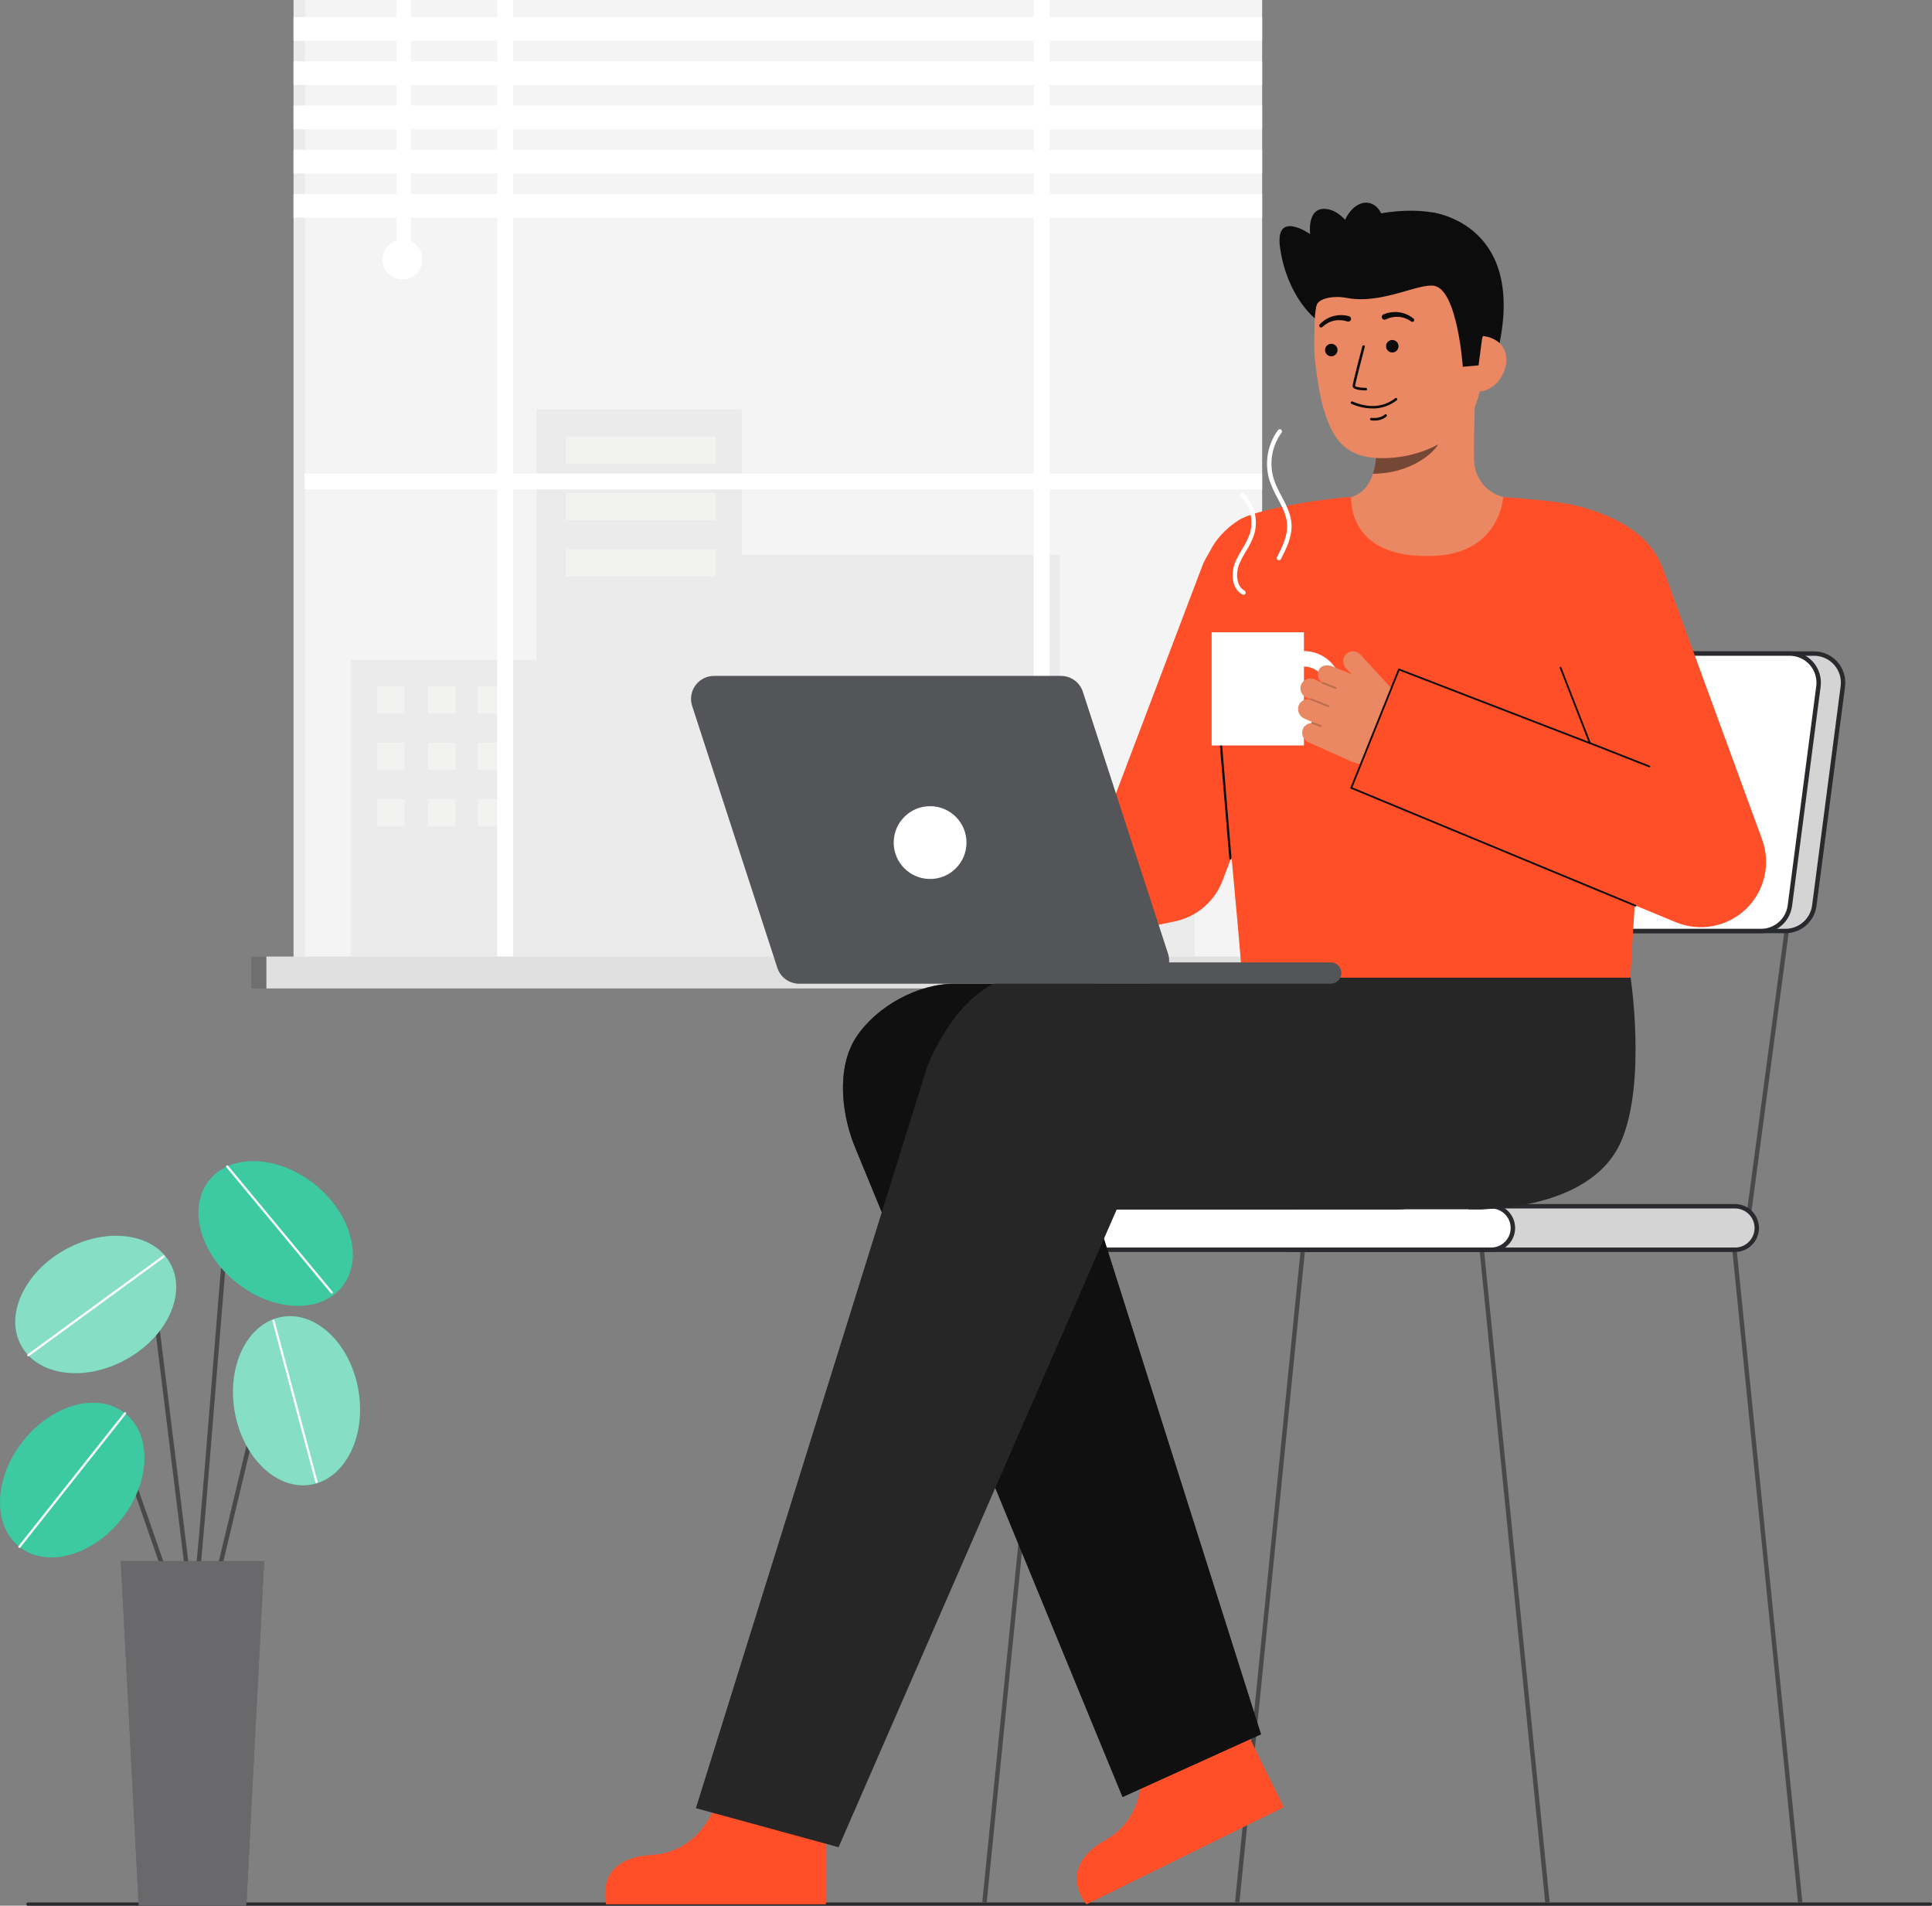 <svg width="436" height="430" viewBox="0 0 436 430" fill="none" xmlns="http://www.w3.org/2000/svg">
<rect x="0" y="0" width="436" height="430" fill="#808080" stroke="none"/>
<g clip-path="url(#clip0_5_1402)">
<path d="M68.724 0H284.831V216.101H68.724V0Z" fill="#F4F4F4"/>
<path d="M66.246 0H68.724V216.101H66.246V0Z" fill="#F4F4F4"/>
<path opacity="0.05" d="M66.246 0H68.724V216.101H66.246V0Z" fill="#292A2E"/>
<path opacity="0.05" d="M121.077 148.912V92.372H167.392V125.221H239.135V183.382H269.626V216.101H239.135H233.261H79.119V148.912H121.077Z" fill="#292A2E"/>
<path opacity="0.34" d="M127.719 98.511H161.447V104.65H127.719V98.511Z" fill="#FFFFFA"/>
<path opacity="0.34" d="M127.719 111.232H161.447V117.371H127.719V111.232Z" fill="#FFFFFA"/>
<path opacity="0.34" d="M127.719 123.954H161.447V130.092H127.719V123.954Z" fill="#FFFFFA"/>
<path opacity="0.34" d="M85.1 154.87H91.316V161.009H85.1V154.87Z" fill="#FFFFFA"/>
<path opacity="0.34" d="M85.1 167.592H91.316V173.731H85.1V167.592Z" fill="#FFFFFA"/>
<path opacity="0.34" d="M85.1 180.312H91.316V186.451H85.1V180.312Z" fill="#FFFFFA"/>
<path opacity="0.34" d="M96.6 154.87H102.817V161.009H96.6V154.87Z" fill="#FFFFFA"/>
<path opacity="0.34" d="M96.6 167.592H102.817V173.731H96.6V167.592Z" fill="#FFFFFA"/>
<path opacity="0.34" d="M96.6 180.312H102.817V186.451H96.6V180.312Z" fill="#FFFFFA"/>
<path opacity="0.34" d="M107.79 154.87H114.006V161.009H107.79V154.87Z" fill="#FFFFFA"/>
<path opacity="0.34" d="M107.79 167.592H114.006V173.731H107.79V167.592Z" fill="#FFFFFA"/>
<path opacity="0.34" d="M107.79 180.312H114.006V186.451H107.79V180.312Z" fill="#FFFFFA"/>
<path d="M68.724 106.838H112.208V0H115.804V106.838H233.261V0H236.857V106.838H284.831V110.434H236.857V216.101H233.261V110.434H115.804V216.101H112.208V110.434H68.724V106.838Z" fill="white"/>
<path d="M60.114 215.841H293.44V223.028H60.114V215.841Z" fill="#F4F4F4"/>
<path opacity="0.1" d="M60.114 215.841H293.44V223.028H60.114V215.841Z" fill="#292A2E"/>
<path opacity="0.1" d="M56.746 215.841H60.114V223.028H56.746V215.841Z" fill="#292A2E"/>
<path opacity="0.1" d="M56.746 215.841H60.114V223.028H56.746V215.841Z" fill="#292A2E"/>
<path d="M66.247 3.858H284.831V9.201H66.247V3.858Z" fill="white"/>
<path d="M66.247 13.838H284.831V19.181H66.247V13.838Z" fill="white"/>
<path d="M66.247 23.818H284.831V29.161H66.247V23.818Z" fill="white"/>
<path d="M66.247 33.798H284.831V39.142H66.247V33.798Z" fill="white"/>
<path d="M66.247 43.779H284.831V49.122H66.247V43.779Z" fill="white"/>
<path d="M89.463 0H92.739V55.148H89.463V0Z" fill="white"/>
<path d="M90.823 63.069C88.338 63.069 86.323 61.054 86.323 58.568C86.323 56.083 88.338 54.068 90.823 54.068C93.309 54.068 95.323 56.083 95.323 58.568C95.323 61.054 93.309 63.069 90.823 63.069Z" fill="white"/>
<path d="M6.311 430H435.651C435.697 430 435.742 429.991 435.784 429.973C435.827 429.956 435.865 429.93 435.898 429.898C435.93 429.865 435.956 429.827 435.973 429.784C435.991 429.742 436 429.697 436 429.651C436 429.605 435.991 429.559 435.973 429.517C435.956 429.475 435.93 429.436 435.898 429.404C435.865 429.371 435.827 429.346 435.784 429.328C435.742 429.31 435.697 429.301 435.651 429.301H6.312C6.22 429.301 6.131 429.338 6.065 429.404C6 429.469 5.963 429.558 5.963 429.651C5.963 429.743 6 429.832 6.065 429.898C6.131 429.963 6.22 430 6.312 430H6.311Z" fill="#292A2E"/>
<g opacity="0.65">
<path d="M6.311 430H435.651C435.697 430 435.742 429.991 435.784 429.973C435.827 429.956 435.865 429.93 435.898 429.898C435.93 429.865 435.956 429.827 435.973 429.784C435.991 429.742 436 429.697 436 429.651C436 429.605 435.991 429.559 435.973 429.517C435.956 429.475 435.93 429.436 435.898 429.404C435.865 429.371 435.827 429.346 435.784 429.328C435.742 429.31 435.697 429.301 435.651 429.301H6.312C6.22 429.301 6.131 429.338 6.065 429.404C6 429.469 5.963 429.558 5.963 429.651C5.963 429.743 6 429.832 6.065 429.898C6.131 429.963 6.22 430 6.312 430H6.311Z" fill="#292A2E"/>
</g>
<path d="M405.76 429.386L406.74 429.197L391.423 276.995L390.443 277.183L405.76 429.386Z" fill="#494949"/>
<path d="M348.727 429.386L349.707 429.197L334.39 276.995L333.41 277.183L348.727 429.386Z" fill="#494949"/>
<path d="M222.659 429.386L221.679 429.197L236.995 276.995L237.975 277.183L222.659 429.386Z" fill="#494949"/>
<path d="M279.691 429.386L278.712 429.197L294.028 276.995L295.008 277.183L279.691 429.386Z" fill="#494949"/>
<path d="M300.004 210.011L300.994 210.143L292.046 277.157L291.057 277.025L300.004 210.011Z" fill="#494949"/>
<path d="M402.708 210.01L403.697 210.142L394.75 277.156L393.76 277.024L402.708 210.01Z" fill="#494949"/>
<path d="M291.142 272.182H391.598C394.308 272.182 396.506 274.379 396.506 277.089V277.09C396.506 279.8 394.308 281.997 391.598 281.997H291.142C288.432 281.997 286.235 279.8 286.235 277.09V277.089C286.235 274.379 288.432 272.182 291.142 272.182Z" fill="#292A2E"/>
<path opacity="0.8" d="M291.142 272.182H391.598C394.308 272.182 396.506 274.379 396.506 277.089V277.09C396.506 279.8 394.308 281.997 391.598 281.997H291.142C288.432 281.997 286.235 279.8 286.235 277.09V277.089C286.235 274.379 288.432 272.182 291.142 272.182Z" fill="white"/>
<path d="M291.144 282.496H391.598C393.023 282.482 394.385 281.907 395.388 280.894C396.391 279.882 396.953 278.514 396.953 277.089C396.953 275.664 396.391 274.297 395.388 273.285C394.385 272.272 393.023 271.696 391.598 271.683H291.144C289.719 271.696 288.357 272.272 287.354 273.285C286.352 274.297 285.789 275.664 285.789 277.089C285.789 278.514 286.352 279.882 287.354 280.894C288.357 281.907 289.719 282.482 291.144 282.496ZM391.598 272.681C392.759 272.693 393.869 273.163 394.685 273.988C395.502 274.814 395.96 275.928 395.96 277.089C395.96 278.251 395.502 279.365 394.685 280.19C393.869 281.016 392.759 281.486 391.598 281.498H291.144C289.983 281.486 288.873 281.016 288.057 280.19C287.24 279.365 286.782 278.251 286.782 277.089C286.782 275.928 287.24 274.814 288.057 273.988C288.873 273.163 289.983 272.693 291.144 272.681H391.598Z" fill="#292A2E"/>
<path d="M236.006 272.182H336.463C339.173 272.182 341.37 274.379 341.37 277.089V277.09C341.37 279.8 339.173 281.997 336.463 281.997H236.006C233.296 281.997 231.099 279.8 231.099 277.09V277.089C231.099 274.379 233.296 272.182 236.006 272.182Z" fill="white"/>
<path d="M236.006 282.496H336.462C337.176 282.503 337.885 282.368 338.547 282.099C339.209 281.831 339.811 281.434 340.319 280.931C340.827 280.428 341.229 279.83 341.504 279.17C341.779 278.511 341.921 277.804 341.921 277.089C341.921 276.375 341.779 275.668 341.504 275.008C341.229 274.349 340.827 273.751 340.319 273.248C339.811 272.745 339.209 272.348 338.547 272.079C337.885 271.811 337.176 271.676 336.462 271.683H236.006C235.292 271.676 234.583 271.811 233.921 272.079C233.259 272.348 232.657 272.745 232.149 273.248C231.641 273.751 231.239 274.349 230.964 275.008C230.689 275.668 230.547 276.375 230.547 277.089C230.547 277.804 230.689 278.511 230.964 279.17C231.239 279.83 231.641 280.428 232.149 280.931C232.657 281.434 233.259 281.831 233.921 282.099C234.583 282.368 235.292 282.503 236.006 282.496ZM336.462 272.681C337.045 272.674 337.623 272.784 338.164 273.003C338.704 273.221 339.196 273.545 339.61 273.955C340.024 274.365 340.353 274.853 340.578 275.391C340.802 275.929 340.918 276.506 340.918 277.089C340.918 277.672 340.802 278.249 340.578 278.787C340.353 279.325 340.024 279.813 339.61 280.223C339.196 280.633 338.704 280.957 338.164 281.176C337.623 281.395 337.045 281.504 336.462 281.498H236.006C235.423 281.504 234.845 281.395 234.304 281.176C233.764 280.957 233.272 280.633 232.858 280.223C232.444 279.813 232.115 279.325 231.89 278.787C231.666 278.249 231.55 277.672 231.55 277.089C231.55 276.506 231.666 275.929 231.89 275.391C232.115 274.853 232.444 274.365 232.858 273.955C233.272 273.545 233.764 273.221 234.304 273.003C234.845 272.784 235.423 272.674 236.006 272.681H336.462Z" fill="#292A2E"/>
<path d="M305.507 210.075H402.933C404.526 210.075 406.064 209.496 407.261 208.445C408.458 207.393 409.231 205.943 409.437 204.363L415.881 154.875C416.002 153.95 415.924 153.01 415.652 152.118C415.38 151.225 414.921 150.401 414.306 149.7C413.69 148.999 412.932 148.438 412.082 148.053C411.232 147.669 410.31 147.47 409.377 147.47H311.952C310.359 147.47 308.821 148.049 307.624 149.1C306.427 150.151 305.654 151.602 305.448 153.181L299.004 202.669C298.883 203.594 298.961 204.534 299.233 205.427C299.505 206.319 299.964 207.143 300.579 207.844C301.195 208.545 301.953 209.107 302.803 209.491C303.652 209.876 304.575 210.075 305.507 210.075Z" fill="#292A2E"/>
<path opacity="0.8" d="M305.507 210.075H402.933C404.526 210.075 406.064 209.496 407.261 208.445C408.458 207.393 409.231 205.943 409.437 204.363L415.881 154.875C416.002 153.95 415.924 153.01 415.652 152.118C415.38 151.225 414.921 150.401 414.306 149.7C413.69 148.999 412.932 148.438 412.082 148.053C411.232 147.669 410.31 147.47 409.377 147.47H311.952C310.359 147.47 308.821 148.049 307.624 149.1C306.427 150.151 305.654 151.602 305.448 153.181L299.004 202.669C298.883 203.594 298.961 204.534 299.233 205.427C299.505 206.319 299.964 207.143 300.579 207.844C301.195 208.545 301.953 209.107 302.803 209.491C303.652 209.876 304.575 210.075 305.507 210.075Z" fill="white"/>
<path d="M305.507 210.574H402.933C404.646 210.57 406.299 209.945 407.586 208.815C408.873 207.685 409.707 206.127 409.932 204.429L416.376 154.941C416.506 153.945 416.422 152.934 416.129 151.973C415.837 151.013 415.343 150.126 414.681 149.372C414.018 148.618 413.203 148.014 412.288 147.6C411.374 147.186 410.381 146.972 409.378 146.972H311.952C310.239 146.976 308.585 147.601 307.298 148.731C306.011 149.861 305.178 151.42 304.952 153.119L298.508 202.606C298.379 203.601 298.463 204.613 298.755 205.573C299.048 206.534 299.542 207.42 300.204 208.175C300.867 208.929 301.682 209.533 302.597 209.947C303.511 210.361 304.504 210.575 305.507 210.575V210.574ZM409.378 147.969C410.239 147.969 411.091 148.153 411.877 148.508C412.662 148.863 413.362 149.382 413.931 150.03C414.499 150.677 414.923 151.439 415.174 152.263C415.425 153.088 415.498 153.956 415.386 154.811L408.942 204.299C408.749 205.757 408.033 207.095 406.928 208.066C405.823 209.036 404.404 209.573 402.933 209.576H305.507C304.645 209.576 303.793 209.392 303.008 209.037C302.223 208.681 301.522 208.162 300.953 207.515C300.385 206.867 299.961 206.105 299.71 205.28C299.459 204.456 299.387 203.587 299.498 202.732L305.942 153.245C306.136 151.787 306.851 150.449 307.957 149.479C309.062 148.508 310.481 147.972 311.952 147.969H409.378Z" fill="#292A2E"/>
<path d="M299.998 210.075H397.424C399.017 210.075 400.555 209.496 401.752 208.445C402.949 207.394 403.722 205.943 403.928 204.363L410.373 154.875C410.493 153.95 410.415 153.01 410.143 152.118C409.871 151.226 409.412 150.402 408.796 149.701C408.181 149 407.423 148.438 406.573 148.053C405.723 147.669 404.801 147.47 403.868 147.47H306.442C304.85 147.47 303.311 148.049 302.114 149.1C300.917 150.151 300.144 151.602 299.938 153.181L293.494 202.669C293.373 203.594 293.452 204.535 293.724 205.427C293.995 206.319 294.454 207.143 295.07 207.844C295.685 208.545 296.443 209.107 297.293 209.491C298.143 209.876 299.065 210.075 299.998 210.075Z" fill="white"/>
<path d="M299.998 210.574H397.424C399.137 210.57 400.79 209.945 402.077 208.815C403.364 207.685 404.197 206.127 404.423 204.429L410.867 154.941C410.997 153.945 410.913 152.934 410.62 151.973C410.328 151.013 409.834 150.126 409.171 149.372C408.509 148.618 407.693 148.014 406.779 147.6C405.864 147.186 404.872 146.972 403.868 146.972H306.442C304.729 146.975 303.076 147.601 301.789 148.731C300.502 149.861 299.669 151.42 299.444 153.119L292.999 202.606C292.87 203.601 292.954 204.613 293.246 205.573C293.539 206.534 294.032 207.42 294.695 208.175C295.357 208.929 296.173 209.533 297.087 209.947C298.002 210.361 298.994 210.575 299.998 210.575V210.574ZM403.868 147.969C404.73 147.969 405.582 148.153 406.367 148.508C407.152 148.863 407.853 149.382 408.422 150.03C408.99 150.677 409.414 151.439 409.665 152.263C409.916 153.088 409.989 153.956 409.878 154.811L403.433 204.299C403.24 205.757 402.524 207.095 401.419 208.066C400.314 209.036 398.895 209.573 397.424 209.576H299.998C299.136 209.576 298.284 209.392 297.498 209.037C296.713 208.681 296.013 208.162 295.444 207.515C294.875 206.867 294.451 206.105 294.2 205.281C293.949 204.456 293.877 203.587 293.988 202.732L300.433 153.245C300.626 151.787 301.341 150.448 302.446 149.478C303.552 148.507 304.971 147.97 306.442 147.967L403.868 147.969Z" fill="#292A2E"/>
<path d="M162.594 403.93C162.594 403.93 159.919 417.799 146.934 418.571C133.95 419.344 136.765 429.688 136.765 429.688H186.386V404.897L162.594 403.93Z" fill="#FF4F28"/>
<path d="M256.997 395.174C256.997 395.174 260.718 408.799 249.407 415.224C238.097 421.65 245.19 429.688 245.19 429.688L289.715 407.783L278.772 385.538L256.997 395.174Z" fill="#FF4F28"/>
<path d="M296.953 72.027C296.953 72.027 290.479 67.14 288.875 55.892C287.633 47.183 295.666 52.825 295.666 52.825C295.666 52.825 294.833 46.546 299.409 47.169C303.984 47.791 306.544 54.389 306.544 54.389" fill="#0C0C0C"/>
<path d="M323.055 47.904C323.055 47.904 345.757 50.338 337.55 81.098L335.541 81.233L331.464 81.506" fill="#0C0C0C"/>
<path d="M300.755 113.223C300.855 113.21 301.963 131.585 323.312 129.985C338.092 128.878 343.362 113.197 343.701 113.197C342.107 112.858 340.138 112.345 339.355 112.168C337.65 111.772 336.105 110.866 334.927 109.571C333.748 108.276 332.993 106.652 332.76 104.917C332.327 102.312 333.059 88.986 332.835 86.35L310.147 91.414C310.464 96.98 312.683 109.884 304.908 112.168C303.612 112.546 302.219 112.893 300.755 113.223Z" fill="#E98862"/>
<path opacity="0.52" d="M309.829 106.894C310.184 105.749 310.413 104.568 310.511 103.373C310.76 100.646 310.71 97.9 310.362 95.184C314.973 94.561 319.317 92.658 322.901 89.69C323.322 91.246 325.639 98.044 324.996 99.523C323.786 102.318 318.089 106.894 309.829 106.894Z" fill="#0C0C0C"/>
<path d="M314.511 103.257C323.462 102.454 334.175 96.8 334.329 84.65L334.469 73.688C334.623 61.539 328.367 51.609 316.927 51.464C305.488 51.318 296.812 61.058 296.658 73.207L296.596 78.06C296.604 79.727 296.725 81.391 296.96 83.041C297.547 87.407 298.457 94.045 301.419 98.536C304.218 102.775 308.793 103.77 314.511 103.257Z" fill="#E98862"/>
<path d="M310.359 92.152C308.511 92.236 306.671 91.884 304.984 91.126C304.95 91.111 304.918 91.089 304.891 91.062C304.865 91.035 304.844 91.003 304.83 90.968C304.816 90.933 304.809 90.895 304.809 90.857C304.81 90.819 304.817 90.782 304.832 90.747C304.847 90.712 304.869 90.681 304.896 90.654C304.923 90.627 304.955 90.607 304.99 90.593C305.025 90.578 305.063 90.571 305.101 90.572C305.139 90.572 305.176 90.58 305.211 90.595C308.844 92.144 312.142 91.917 314.75 89.939C314.803 89.897 314.858 89.858 314.914 89.822C314.98 89.792 315.054 89.787 315.123 89.809C315.192 89.831 315.25 89.878 315.286 89.941C315.322 90.003 315.333 90.077 315.318 90.147C315.302 90.218 315.26 90.28 315.201 90.321C315.18 90.334 315.147 90.361 315.101 90.397C313.73 91.441 312.079 92.052 310.359 92.152Z" fill="#0C0C0C"/>
<path d="M310.445 94.889C310.111 94.91 309.776 94.902 309.444 94.865C309.368 94.857 309.298 94.819 309.25 94.76C309.202 94.7 309.179 94.624 309.187 94.548C309.196 94.472 309.233 94.402 309.293 94.354C309.353 94.306 309.429 94.283 309.505 94.291C311.504 94.504 312.458 93.588 312.499 93.548C312.553 93.497 312.626 93.468 312.701 93.469C312.776 93.47 312.848 93.501 312.901 93.554C312.955 93.607 312.985 93.679 312.986 93.754C312.987 93.829 312.959 93.902 312.907 93.956C312.219 94.542 311.349 94.872 310.445 94.889Z" fill="#0C0C0C"/>
<path d="M300.436 80.396C299.657 80.396 299.027 79.766 299.027 78.987C299.027 78.209 299.657 77.578 300.436 77.578C301.214 77.578 301.845 78.209 301.845 78.987C301.845 79.766 301.214 80.396 300.436 80.396Z" fill="#0C0C0C"/>
<path d="M314.202 79.533C313.423 79.533 312.793 78.902 312.793 78.124C312.793 77.345 313.423 76.714 314.202 76.714C314.98 76.714 315.611 77.345 315.611 78.124C315.611 78.902 314.98 79.533 314.202 79.533Z" fill="#0C0C0C"/>
<path d="M333.571 88.343C337.048 88.387 339.913 84.704 339.958 81.227C340.004 77.751 337.209 75.798 333.733 75.754L331.912 78.06L330.584 88.305L333.571 88.343Z" fill="#E98862"/>
<path d="M330.115 82.757C330.115 82.757 328.941 65.565 323.728 64.504C320.256 63.797 311.837 68.721 304.038 67.234C300.626 66.585 297.387 67.428 297.058 69.039C296.928 69.677 294.802 60.507 300.145 53.549C304.399 48.011 318.319 46.444 324.653 48.26C342.188 53.291 334.45 76.511 334.45 76.511L333.668 82.437L330.115 82.757Z" fill="#0C0C0C"/>
<path d="M308.259 88.095C308.252 88.096 308.244 88.096 308.237 88.095C307.117 88.084 305.239 87.94 305.246 87.102C305.254 86.407 307.23 78.931 307.456 78.081C307.481 78.014 307.53 77.96 307.592 77.927C307.655 77.895 307.728 77.887 307.797 77.905C307.865 77.924 307.924 77.966 307.963 78.026C308.001 78.085 308.016 78.157 308.005 78.227C307.127 81.538 305.82 86.635 305.814 87.109C305.923 87.308 307.08 87.513 308.24 87.525C308.313 87.527 308.383 87.556 308.435 87.608C308.487 87.659 308.517 87.729 308.519 87.802C308.521 87.875 308.495 87.946 308.446 88.001C308.398 88.055 308.33 88.089 308.257 88.095H308.259Z" fill="#0C0C0C"/>
<path d="M304.435 71.347C303.258 71.023 302.015 71.023 300.837 71.347C300.259 71.502 299.707 71.744 299.201 72.064C298.7 72.376 298.241 72.751 297.834 73.179C297.756 73.255 297.711 73.358 297.708 73.466C297.705 73.575 297.745 73.68 297.818 73.76C297.892 73.839 297.994 73.887 298.103 73.892C298.211 73.897 298.317 73.86 298.398 73.788L298.424 73.766C298.801 73.417 299.22 73.118 299.671 72.873C300.114 72.631 300.592 72.457 301.087 72.357C302.062 72.152 303.073 72.208 304.019 72.521L304.059 72.534C304.215 72.59 304.387 72.581 304.536 72.509C304.686 72.438 304.801 72.31 304.856 72.154C304.911 71.998 304.902 71.826 304.831 71.677C304.759 71.528 304.632 71.413 304.475 71.358L304.435 71.347Z" fill="#0C0C0C"/>
<path d="M312.772 72.054C313.668 71.619 314.663 71.428 315.656 71.501C316.16 71.533 316.657 71.642 317.128 71.824C317.608 72.006 318.062 72.247 318.482 72.543L318.509 72.561C318.599 72.618 318.707 72.639 318.812 72.618C318.917 72.598 319.01 72.538 319.072 72.451C319.134 72.364 319.16 72.256 319.144 72.15C319.129 72.044 319.073 71.949 318.989 71.883C318.528 71.513 318.023 71.203 317.485 70.959C316.94 70.71 316.361 70.544 315.768 70.467C315.173 70.383 314.569 70.382 313.974 70.462C313.363 70.538 312.766 70.701 312.201 70.945C312.049 71.011 311.929 71.135 311.869 71.289C311.808 71.444 311.811 71.616 311.877 71.768C311.943 71.92 312.067 72.04 312.221 72.101C312.376 72.162 312.548 72.159 312.7 72.092C312.712 72.087 312.724 72.082 312.735 72.076L312.772 72.054Z" fill="#0C0C0C"/>
<path d="M306.11 59.512C303.537 58.975 302.093 55.469 302.884 51.681C303.675 47.894 306.403 45.26 308.976 45.797C311.549 46.335 312.994 49.841 312.202 53.628C311.411 57.416 308.684 60.05 306.11 59.512Z" fill="#0C0C0C"/>
<path d="M284.574 391.326L247.026 272.875H315.088C328.76 272.875 334.46 261.281 334.46 247.61C334.46 233.939 321.019 221.955 307.348 221.955H215.489C207.151 221.955 197.801 227.055 193.224 234.025C188.647 240.996 189.885 251.797 193.2 259.448L253.328 405.481" fill="#262626"/>
<path opacity="0.8" d="M284.574 391.326L247.026 272.875H315.088C328.76 272.875 334.46 261.281 334.46 247.61C334.46 233.939 321.019 221.955 307.348 221.955H215.489C207.151 221.955 197.801 227.055 193.224 234.025C188.647 240.996 189.885 251.797 193.2 259.448L253.328 405.481" fill="#0A0A0A"/>
<path d="M189.24 416.809L252.023 272.875L334.461 272.869C353.777 271.355 362.623 260.769 362.342 247.101C362.065 233.607 355.231 220.278 341.797 220.278H230.687C220.747 220.482 212.927 231.466 209.239 240.698L157.045 407.997" fill="#262626"/>
<path d="M367.965 220.443C367.965 220.443 371.626 244.317 365.822 257.59C358.578 274.161 331.419 272.87 331.419 272.87L332.949 220.278L367.965 220.443Z" fill="#262626"/>
<path d="M206.877 219.973L265.109 207.907C267.535 207.404 269.796 206.298 271.681 204.69C273.567 203.082 275.016 201.024 275.895 198.707L298.799 138.355C299.496 136.544 299.829 134.612 299.777 132.672C299.726 130.732 299.292 128.821 298.5 127.049C297.708 125.277 296.574 123.679 295.163 122.347C293.751 121.014 292.091 119.974 290.276 119.285C288.461 118.597 286.528 118.273 284.588 118.334C282.648 118.394 280.739 118.838 278.971 119.638C277.203 120.438 275.61 121.58 274.285 122.998C272.959 124.416 271.927 126.082 271.247 127.899L251.212 180.691L200.896 191.116C200.896 191.116 205.867 220.182 206.877 219.973Z" fill="#FF4F28"/>
<path d="M274.228 153.683C274.901 161.584 279.667 210.871 280.316 220.601H367.926C368.43 211.825 370.69 173.449 372.599 156.284C374.421 139.907 376.975 132.455 374.877 127.365C371.175 118.389 359.393 114.38 351.414 113.301C346.543 112.641 339.215 112.168 339.215 112.168C339.215 112.168 338.594 124.719 323.8 125.417C303.662 126.365 305.006 112.168 304.907 112.168C301.644 112.168 283.885 114.541 279.445 117.435C273.173 121.523 271.319 127.093 271.246 132.212C271.162 138.104 273.466 144.721 274.228 153.683Z" fill="#FF4F28"/>
<path d="M277.671 193.954H277.692C277.725 193.951 277.757 193.942 277.786 193.927C277.815 193.912 277.841 193.891 277.862 193.866C277.883 193.841 277.899 193.812 277.909 193.781C277.919 193.75 277.923 193.717 277.92 193.684L275.646 166.364C275.644 166.331 275.636 166.299 275.621 166.269C275.606 166.239 275.586 166.213 275.561 166.192C275.535 166.171 275.506 166.155 275.475 166.145C275.443 166.135 275.41 166.132 275.377 166.136C275.344 166.138 275.313 166.148 275.283 166.163C275.254 166.178 275.228 166.198 275.207 166.223C275.186 166.248 275.17 166.277 275.16 166.308C275.15 166.34 275.146 166.372 275.149 166.405L277.423 193.726C277.429 193.788 277.457 193.846 277.503 193.888C277.549 193.93 277.609 193.954 277.671 193.954Z" fill="#0C0C0C"/>
<path d="M263.586 215.183L244.364 156.093C244.026 155.055 243.368 154.15 242.484 153.509C241.601 152.867 240.537 152.521 239.445 152.521H161.128C160.312 152.521 159.507 152.714 158.779 153.085C158.052 153.456 157.423 153.993 156.943 154.654C156.463 155.314 156.147 156.079 156.019 156.886C155.892 157.692 155.957 158.517 156.209 159.293L175.432 218.383C175.77 219.421 176.428 220.326 177.312 220.968C178.195 221.61 179.259 221.955 180.351 221.955H258.668C259.484 221.955 260.289 221.762 261.017 221.391C261.744 221.021 262.373 220.483 262.853 219.823C263.333 219.162 263.649 218.397 263.777 217.591C263.904 216.785 263.839 215.959 263.586 215.183Z" fill="#292A2E"/>
<path opacity="0.2" d="M263.586 215.183L244.364 156.093C244.026 155.055 243.368 154.15 242.484 153.509C241.601 152.867 240.537 152.521 239.445 152.521H161.128C160.312 152.521 159.507 152.714 158.779 153.085C158.052 153.456 157.423 153.993 156.943 154.654C156.463 155.314 156.147 156.079 156.019 156.886C155.892 157.692 155.957 158.517 156.209 159.293L175.432 218.383C175.77 219.421 176.428 220.326 177.312 220.968C178.195 221.61 179.259 221.955 180.351 221.955H258.668C259.484 221.955 260.289 221.762 261.017 221.391C261.744 221.021 262.373 220.483 262.853 219.823C263.333 219.162 263.649 218.397 263.777 217.591C263.904 216.785 263.839 215.959 263.586 215.183Z" fill="white"/>
<path d="M247.905 217.164H300.331C301.637 217.164 302.696 218.223 302.696 219.529V219.59C302.696 220.896 301.637 221.955 300.331 221.955H247.905C246.599 221.955 245.54 220.896 245.54 219.59V219.529C245.54 218.223 246.599 217.164 247.905 217.164Z" fill="#292A2E"/>
<path opacity="0.2" d="M247.905 217.164H300.331C301.637 217.164 302.696 218.223 302.696 219.529V219.59C302.696 220.896 301.637 221.955 300.331 221.955H247.905C246.599 221.955 245.54 220.896 245.54 219.59V219.529C245.54 218.223 246.599 217.164 247.905 217.164Z" fill="white"/>
<path d="M209.898 198.334C205.362 198.334 201.684 194.657 201.684 190.121C201.684 185.585 205.362 181.907 209.898 181.907C214.434 181.907 218.112 185.585 218.112 190.121C218.112 194.657 214.434 198.334 209.898 198.334Z" fill="white"/>
<path d="M273.435 142.669H294.26V168.208H273.435V142.669Z" fill="white"/>
<path d="M294.26 163.966C295.946 163.966 297.595 163.466 298.998 162.529C300.4 161.592 301.493 160.26 302.139 158.702C302.784 157.143 302.953 155.429 302.624 153.775C302.295 152.12 301.483 150.601 300.29 149.408C299.097 148.215 297.578 147.403 295.924 147.074C294.269 146.745 292.554 146.914 290.996 147.56C289.438 148.205 288.106 149.298 287.169 150.7C286.232 152.103 285.732 153.752 285.732 155.438C285.734 157.699 286.633 159.867 288.232 161.466C289.831 163.064 291.999 163.964 294.26 163.966ZM294.26 150.404C295.256 150.404 296.229 150.699 297.057 151.252C297.885 151.806 298.531 152.592 298.912 153.512C299.293 154.432 299.393 155.445 299.198 156.421C299.004 157.398 298.524 158.295 297.82 158.999C297.116 159.703 296.219 160.183 295.242 160.377C294.265 160.571 293.253 160.472 292.332 160.09C291.412 159.709 290.626 159.064 290.073 158.236C289.52 157.408 289.224 156.434 289.224 155.438C289.226 154.103 289.757 152.823 290.701 151.88C291.645 150.936 292.925 150.405 294.26 150.404Z" fill="white"/>
<path d="M293.059 159.222C293.248 158.729 293.606 158.318 294.068 158.062C294.53 157.805 295.068 157.72 295.587 157.82C295.577 157.796 295.572 157.771 295.572 157.745L294.873 157.433C294.384 157.225 293.981 156.854 293.734 156.383C293.486 155.912 293.409 155.371 293.515 154.849C293.589 154.524 293.733 154.219 293.939 153.956C294.144 153.694 294.406 153.48 294.704 153.33C295.002 153.181 295.329 153.099 295.663 153.092C295.996 153.084 296.327 153.15 296.632 153.286L298.28 154.023C298.28 154.017 298.28 154.01 298.283 154.004C298.29 153.99 298.298 153.978 298.307 153.967C297.901 153.661 297.611 153.226 297.483 152.734C297.356 152.242 297.399 151.721 297.606 151.257C298.064 150.019 299.685 149.92 300.758 150.399L305.066 152.137L303.765 150.818C303.358 150.388 303.129 149.819 303.125 149.227C303.121 148.634 303.341 148.063 303.742 147.627C303.958 147.409 304.215 147.238 304.498 147.123C304.782 147.008 305.086 146.952 305.392 146.958C305.698 146.965 305.999 147.033 306.278 147.16C306.556 147.287 306.806 147.469 307.012 147.696L322.331 164.425L317.091 169.471C315.465 171.038 313.407 172.084 311.182 172.474C308.957 172.864 306.666 172.58 304.603 171.66L295.266 167.474C294.776 167.266 294.374 166.895 294.126 166.424C293.879 165.954 293.802 165.412 293.908 164.891C294.014 164.423 294.267 164.001 294.629 163.687C294.991 163.373 295.445 163.183 295.923 163.144C295.918 163.118 295.917 163.092 295.923 163.066C295.928 163.04 295.938 163.015 295.953 162.993C295.967 162.971 295.986 162.952 296.008 162.938C296.03 162.923 296.055 162.913 296.081 162.908L294.357 162.139C293.811 161.908 293.373 161.478 293.132 160.937C292.891 160.395 292.865 159.782 293.059 159.222Z" fill="#E98862"/>
<path opacity="0.2" d="M301.395 155.439C301.444 155.439 301.492 155.422 301.53 155.39C301.568 155.359 301.594 155.315 301.604 155.267C301.613 155.218 301.605 155.168 301.581 155.125C301.557 155.082 301.519 155.048 301.473 155.03L298.558 153.882C298.533 153.872 298.505 153.867 298.477 153.868C298.449 153.868 298.422 153.874 298.397 153.885C298.371 153.896 298.348 153.912 298.329 153.932C298.309 153.952 298.294 153.976 298.284 154.002C298.274 154.028 298.269 154.055 298.269 154.083C298.27 154.111 298.276 154.138 298.287 154.164C298.298 154.189 298.314 154.212 298.334 154.231C298.354 154.251 298.377 154.266 298.403 154.276L301.317 155.424C301.342 155.433 301.368 155.439 301.395 155.439Z" fill="#0C0C0C"/>
<path opacity="0.2" d="M299.769 159.559C299.818 159.559 299.865 159.542 299.903 159.511C299.941 159.479 299.966 159.436 299.976 159.388C299.985 159.34 299.977 159.29 299.954 159.247C299.931 159.204 299.893 159.17 299.847 159.152L295.861 157.548C295.81 157.53 295.754 157.533 295.704 157.555C295.655 157.578 295.615 157.619 295.595 157.669C295.575 157.72 295.575 157.776 295.595 157.827C295.615 157.877 295.654 157.918 295.704 157.941L299.689 159.544C299.715 159.554 299.741 159.559 299.769 159.559Z" fill="#0C0C0C"/>
<path opacity="0.2" d="M298.03 164.033C298.08 164.033 298.128 164.016 298.166 163.984C298.204 163.952 298.229 163.908 298.238 163.859C298.247 163.81 298.239 163.76 298.214 163.717C298.19 163.674 298.151 163.641 298.104 163.623L296.204 162.91C296.152 162.89 296.093 162.892 296.042 162.915C295.991 162.939 295.951 162.981 295.931 163.034C295.911 163.086 295.913 163.144 295.936 163.196C295.96 163.247 296.002 163.287 296.055 163.307L297.955 164.02C297.979 164.029 298.004 164.033 298.03 164.033Z" fill="#0C0C0C"/>
<path d="M288.628 126.424C288.72 126.424 288.81 126.399 288.888 126.351C288.967 126.303 289.03 126.234 289.072 126.153C290.208 123.938 291.622 121.18 291.462 118.29C291.336 115.991 290.258 113.949 289.217 111.976C288.544 110.784 287.971 109.538 287.503 108.252C286.932 106.477 286.788 104.592 287.083 102.751C287.377 100.91 288.103 99.164 289.2 97.656C289.241 97.603 289.271 97.543 289.288 97.479C289.306 97.414 289.31 97.347 289.301 97.281C289.292 97.215 289.27 97.151 289.236 97.094C289.202 97.037 289.157 96.987 289.103 96.947C289.049 96.907 288.988 96.879 288.923 96.863C288.859 96.848 288.791 96.845 288.726 96.856C288.66 96.867 288.597 96.891 288.54 96.926C288.484 96.962 288.435 97.008 288.397 97.063C287.206 98.7 286.418 100.594 286.097 102.593C285.776 104.592 285.932 106.638 286.551 108.565C287.036 109.904 287.631 111.201 288.33 112.442C289.368 114.408 290.348 116.264 290.463 118.345C290.608 120.965 289.318 123.48 288.181 125.698C288.142 125.774 288.123 125.858 288.127 125.944C288.13 126.029 288.155 126.112 288.199 126.185C288.244 126.258 288.306 126.318 288.381 126.36C288.455 126.402 288.539 126.424 288.625 126.424H288.628Z" fill="white"/>
<path d="M280.615 134.212C280.726 134.212 280.834 134.175 280.921 134.107C281.008 134.04 281.071 133.945 281.099 133.838C281.126 133.731 281.117 133.617 281.074 133.516C281.03 133.414 280.954 133.33 280.857 133.276C279.008 132.257 278.801 129.418 279.669 127.263C280.1 126.272 280.604 125.315 281.178 124.4C281.944 123.213 282.567 121.941 283.034 120.608C283.511 118.982 283.54 117.259 283.121 115.618C282.701 113.977 281.847 112.48 280.648 111.284C280.553 111.193 280.425 111.143 280.294 111.146C280.162 111.149 280.037 111.203 279.946 111.297C279.854 111.392 279.803 111.519 279.805 111.65C279.806 111.782 279.859 111.907 279.953 112C281.022 113.067 281.783 114.402 282.158 115.865C282.532 117.328 282.505 118.865 282.08 120.314C281.637 121.572 281.046 122.772 280.32 123.891C279.719 124.849 279.193 125.851 278.744 126.889C277.727 129.412 277.953 132.814 280.375 134.15C280.449 134.19 280.531 134.212 280.615 134.212Z" fill="white"/>
<path d="M304.766 177.706L378.242 208.114C380.891 209.198 383.799 209.487 386.61 208.946C389.421 208.405 392.013 207.057 394.07 205.066C396.127 203.076 397.56 200.53 398.194 197.738C398.827 194.947 398.633 192.031 397.637 189.348L375.722 129.494C372.889 121.866 364.908 117.479 357.279 120.313C353.616 121.674 350.643 124.434 349.015 127.986C347.386 131.538 347.236 135.592 348.596 139.255L358.592 167.584L315.53 150.983" fill="#FF4F28"/>
<path d="M304.946 177.978C304.985 177.977 305.023 177.966 305.055 177.944C305.088 177.922 305.113 177.891 305.128 177.855L315.819 151.31L358.737 167.873C358.773 167.886 358.812 167.89 358.849 167.882C358.886 167.874 358.92 167.855 358.947 167.828C358.974 167.801 358.993 167.767 359 167.73C359.008 167.692 359.005 167.654 358.991 167.618L352.354 150.585C352.335 150.537 352.298 150.498 352.25 150.477C352.203 150.456 352.149 150.455 352.1 150.474C352.052 150.493 352.013 150.53 351.992 150.578C351.971 150.625 351.97 150.679 351.989 150.728L358.463 167.345L315.78 150.873C315.731 150.854 315.678 150.855 315.631 150.876C315.583 150.896 315.546 150.935 315.527 150.982L304.763 177.708C304.745 177.756 304.746 177.81 304.766 177.858C304.786 177.906 304.824 177.944 304.872 177.964C304.896 177.973 304.92 177.978 304.946 177.978Z" fill="#0C0C0C"/>
<path d="M372.216 173.143C372.262 173.144 372.307 173.128 372.343 173.099C372.378 173.07 372.402 173.029 372.411 172.984C372.419 172.938 372.412 172.892 372.389 172.852C372.367 172.811 372.331 172.78 372.288 172.764L358.846 167.475C358.822 167.465 358.796 167.46 358.77 167.46C358.744 167.46 358.718 167.466 358.694 167.476C358.67 167.486 358.649 167.501 358.63 167.52C358.612 167.538 358.598 167.56 358.588 167.585C358.579 167.609 358.574 167.635 358.575 167.661C358.575 167.687 358.581 167.713 358.592 167.736C358.602 167.76 358.617 167.782 358.636 167.8C358.655 167.818 358.678 167.831 358.702 167.841L372.145 173.13C372.168 173.139 372.192 173.143 372.216 173.143Z" fill="#0C0C0C"/>
<path d="M369.086 204.563C369.131 204.563 369.176 204.548 369.211 204.519C369.246 204.49 369.27 204.45 369.279 204.405C369.288 204.36 369.281 204.314 369.259 204.274C369.238 204.234 369.203 204.202 369.161 204.185L305.018 177.6C304.995 177.59 304.969 177.585 304.943 177.585C304.918 177.585 304.892 177.59 304.868 177.6C304.844 177.61 304.823 177.625 304.805 177.643C304.786 177.661 304.772 177.683 304.762 177.707C304.752 177.73 304.747 177.756 304.747 177.782C304.747 177.807 304.752 177.833 304.762 177.857C304.772 177.881 304.787 177.902 304.805 177.92C304.823 177.939 304.845 177.953 304.869 177.963L369.011 204.548C369.035 204.558 369.06 204.563 369.086 204.563Z" fill="#0C0C0C"/>
<path d="M43.441 364.564C43.574 364.564 43.701 364.512 43.794 364.418C44.497 363.715 45.643 350.817 48.73 312.414C49.993 296.7 51.186 281.858 52.056 272.838C52.119 272.194 52.368 272.118 52.45 272.094C53.642 271.734 57.267 274.592 59.29 277.095C59.373 277.198 59.494 277.263 59.626 277.277C59.757 277.291 59.889 277.252 59.992 277.169C60.095 277.086 60.161 276.965 60.175 276.834C60.189 276.702 60.15 276.57 60.067 276.467C58.728 274.813 54.367 270.475 52.164 271.138C51.719 271.272 51.166 271.658 51.063 272.742C50.192 281.769 48.999 296.616 47.735 312.333C45.859 335.67 43.734 362.109 43.036 363.774C42.983 363.849 42.95 363.936 42.944 364.028C42.937 364.12 42.955 364.211 42.997 364.293C43.039 364.375 43.103 364.443 43.181 364.491C43.259 364.539 43.349 364.564 43.441 364.564Z" fill="#494949"/>
<path d="M53.338 289.389C45.058 282.752 42.314 272.422 47.209 266.315C52.103 260.209 62.784 260.64 71.064 267.276C79.344 273.913 82.088 284.244 77.194 290.35C72.299 296.456 61.618 296.026 53.338 289.389Z" fill="#0CBC8B"/>
<path opacity="0.2" d="M53.338 289.389C45.058 282.752 42.314 272.422 47.209 266.315C52.103 260.209 62.784 260.64 71.064 267.276C79.344 273.913 82.088 284.244 77.194 290.35C72.299 296.456 61.618 296.026 53.338 289.389Z" fill="white"/>
<path d="M74.873 291.904C74.92 291.904 74.966 291.89 75.006 291.865C75.046 291.839 75.078 291.803 75.098 291.76C75.118 291.717 75.126 291.669 75.12 291.622C75.114 291.575 75.094 291.531 75.064 291.494L51.467 263.039C51.446 263.013 51.42 262.991 51.391 262.975C51.362 262.96 51.33 262.95 51.297 262.946C51.264 262.943 51.231 262.946 51.199 262.956C51.167 262.966 51.138 262.982 51.112 263.003C51.087 263.024 51.066 263.05 51.051 263.079C51.035 263.109 51.026 263.141 51.023 263.174C51.02 263.207 51.024 263.24 51.035 263.272C51.045 263.303 51.061 263.332 51.083 263.357L74.68 291.813C74.704 291.842 74.733 291.864 74.766 291.88C74.8 291.895 74.836 291.904 74.873 291.904Z" fill="white"/>
<path d="M38.294 358.464C38.374 358.464 38.453 358.445 38.523 358.408C38.594 358.372 38.655 358.319 38.701 358.254C38.748 358.189 38.777 358.114 38.789 358.035C38.8 357.956 38.792 357.876 38.766 357.801L29.902 332.31C29.641 331.561 29.196 330.889 28.608 330.357C28.021 329.824 27.309 329.447 26.538 329.261C25.767 329.075 24.961 329.086 24.195 329.292C23.429 329.497 22.727 329.892 22.153 330.44L17.467 334.916C17.371 335.008 17.316 335.134 17.313 335.266C17.31 335.398 17.36 335.526 17.451 335.622C17.543 335.718 17.668 335.773 17.801 335.776C17.933 335.779 18.061 335.729 18.157 335.638L22.843 331.162C23.296 330.73 23.85 330.418 24.454 330.256C25.059 330.093 25.695 330.085 26.303 330.232C26.912 330.379 27.474 330.676 27.938 331.096C28.402 331.517 28.753 332.046 28.959 332.638L37.823 358.129C37.857 358.226 37.921 358.311 38.005 358.371C38.09 358.432 38.191 358.464 38.294 358.464Z" fill="#494949"/>
<path d="M4.374 349.03C-1.762 344.173 -1.398 333.49 5.188 325.17C11.774 316.85 22.088 314.042 28.224 318.899C34.361 323.756 33.996 334.438 27.41 342.759C20.824 351.079 10.51 353.887 4.374 349.03Z" fill="#0CBC8B"/>
<path d="M47.468 362.939C47.58 362.939 47.689 362.901 47.777 362.831C47.865 362.762 47.927 362.665 47.953 362.555L62.828 300.362C62.93 299.938 63.146 299.55 63.454 299.241C63.762 298.932 64.149 298.714 64.572 298.611C64.996 298.508 65.44 298.524 65.855 298.657C66.27 298.789 66.641 299.034 66.926 299.364L71.511 304.662C71.554 304.712 71.606 304.752 71.665 304.782C71.724 304.811 71.787 304.829 71.853 304.834C71.918 304.838 71.984 304.83 72.046 304.809C72.108 304.789 72.166 304.756 72.215 304.713C72.265 304.67 72.306 304.618 72.335 304.559C72.364 304.501 72.382 304.437 72.387 304.372C72.391 304.306 72.383 304.241 72.363 304.178C72.342 304.116 72.309 304.059 72.266 304.009L67.681 298.711C67.275 298.243 66.748 297.896 66.158 297.708C65.568 297.52 64.938 297.498 64.336 297.645C63.735 297.791 63.185 298.101 62.748 298.54C62.311 298.979 62.004 299.529 61.859 300.132L46.985 362.325C46.954 362.454 46.975 362.59 47.045 362.703C47.114 362.815 47.225 362.896 47.354 362.927C47.391 362.935 47.43 362.939 47.468 362.939Z" fill="#494949"/>
<path d="M52.955 318.478C51.146 308.022 55.932 298.465 63.643 297.131C71.355 295.798 79.072 303.193 80.88 313.649C82.689 324.106 77.903 333.663 70.192 334.997C62.48 336.33 54.763 328.935 52.955 318.478Z" fill="#0CBC8B"/>
<path d="M43.44 364.564C43.461 364.564 43.482 364.563 43.502 364.56C43.633 364.544 43.753 364.477 43.835 364.372C43.916 364.268 43.953 364.136 43.937 364.004L34.438 286.884C34.334 286.044 33.99 285.251 33.447 284.602C32.904 283.952 32.185 283.473 31.376 283.223C30.567 282.972 29.703 282.961 28.888 283.19C28.072 283.419 27.341 283.879 26.781 284.514L15.924 296.81C15.836 296.909 15.791 297.039 15.8 297.171C15.808 297.303 15.868 297.427 15.968 297.514C16.067 297.602 16.197 297.647 16.329 297.638C16.461 297.63 16.585 297.57 16.672 297.471L27.529 285.174C27.962 284.683 28.528 284.328 29.158 284.151C29.788 283.974 30.456 283.983 31.082 284.177C31.707 284.371 32.263 284.741 32.683 285.243C33.102 285.746 33.368 286.359 33.447 287.009L42.948 364.126C42.963 364.247 43.021 364.358 43.111 364.438C43.202 364.519 43.319 364.564 43.44 364.564Z" fill="#494949"/>
<path d="M4.791 303.643C1.003 296.795 5.459 287.079 14.745 281.943C24.031 276.807 34.63 278.194 38.418 285.042C42.206 291.89 37.749 301.605 28.463 306.742C19.177 311.878 8.579 310.491 4.791 303.643Z" fill="#0CBC8B"/>
<path opacity="0.2" d="M4.374 349.03C-1.762 344.173 -1.398 333.49 5.188 325.17C11.774 316.85 22.088 314.042 28.224 318.899C34.361 323.756 33.996 334.438 27.41 342.759C20.824 351.079 10.51 353.887 4.374 349.03Z" fill="white"/>
<path opacity="0.5" d="M52.955 318.478C51.146 308.022 55.932 298.465 63.643 297.131C71.355 295.798 79.072 303.193 80.88 313.649C82.689 324.106 77.903 333.663 70.192 334.997C62.48 336.33 54.763 328.935 52.955 318.478Z" fill="white"/>
<path opacity="0.5" d="M4.791 303.643C1.003 296.795 5.459 287.079 14.745 281.943C24.031 276.807 34.63 278.194 38.418 285.042C42.206 291.89 37.749 301.605 28.463 306.742C19.177 311.878 8.579 310.491 4.791 303.643Z" fill="white"/>
<path d="M31.292 430H55.591L59.617 352.258H27.265L31.292 430Z" fill="#292A2E"/>
<path opacity="0.3" d="M31.292 430H55.591L59.617 352.258H27.265L31.292 430Z" fill="white"/>
<path d="M4.374 349.276C4.411 349.276 4.449 349.268 4.483 349.252C4.516 349.235 4.546 349.212 4.57 349.182L28.421 319.051C28.462 318.999 28.481 318.933 28.474 318.867C28.466 318.801 28.433 318.741 28.381 318.7C28.329 318.659 28.263 318.64 28.197 318.648C28.131 318.655 28.071 318.689 28.03 318.741L4.179 348.872C4.149 348.908 4.131 348.953 4.126 348.999C4.121 349.046 4.129 349.093 4.149 349.135C4.17 349.177 4.201 349.213 4.241 349.238C4.281 349.263 4.327 349.276 4.374 349.276Z" fill="white"/>
<path d="M6.377 306.057C6.43 306.056 6.481 306.039 6.523 306.007L37.045 283.723C37.071 283.704 37.094 283.68 37.111 283.652C37.128 283.624 37.139 283.593 37.144 283.56C37.149 283.528 37.148 283.495 37.14 283.463C37.133 283.431 37.118 283.401 37.099 283.375C37.08 283.348 37.056 283.326 37.028 283.309C36.999 283.292 36.968 283.28 36.936 283.275C36.904 283.27 36.871 283.272 36.839 283.279C36.807 283.287 36.777 283.301 36.75 283.32L6.229 305.606C6.188 305.637 6.157 305.681 6.141 305.73C6.125 305.78 6.126 305.834 6.142 305.883C6.158 305.933 6.19 305.976 6.232 306.007C6.274 306.038 6.324 306.054 6.377 306.055V306.057Z" fill="white"/>
<path d="M71.432 334.672C71.454 334.672 71.475 334.669 71.496 334.663C71.56 334.646 71.615 334.605 71.648 334.547C71.681 334.49 71.69 334.422 71.673 334.358L61.957 297.957C61.949 297.924 61.934 297.894 61.915 297.868C61.895 297.841 61.87 297.819 61.841 297.802C61.813 297.785 61.781 297.774 61.748 297.77C61.716 297.765 61.682 297.767 61.65 297.776C61.618 297.784 61.588 297.799 61.562 297.82C61.536 297.84 61.514 297.865 61.498 297.894C61.481 297.923 61.471 297.954 61.467 297.987C61.463 298.02 61.466 298.053 61.475 298.085L71.191 334.487C71.205 334.54 71.236 334.587 71.28 334.62C71.323 334.654 71.377 334.672 71.432 334.672Z" fill="white"/>
</g>
<defs>
<clipPath id="clip0_5_1402">
<rect width="436" height="430" fill="white" transform="matrix(-1 0 0 1 436 0)"/>
</clipPath>
</defs>
</svg>
